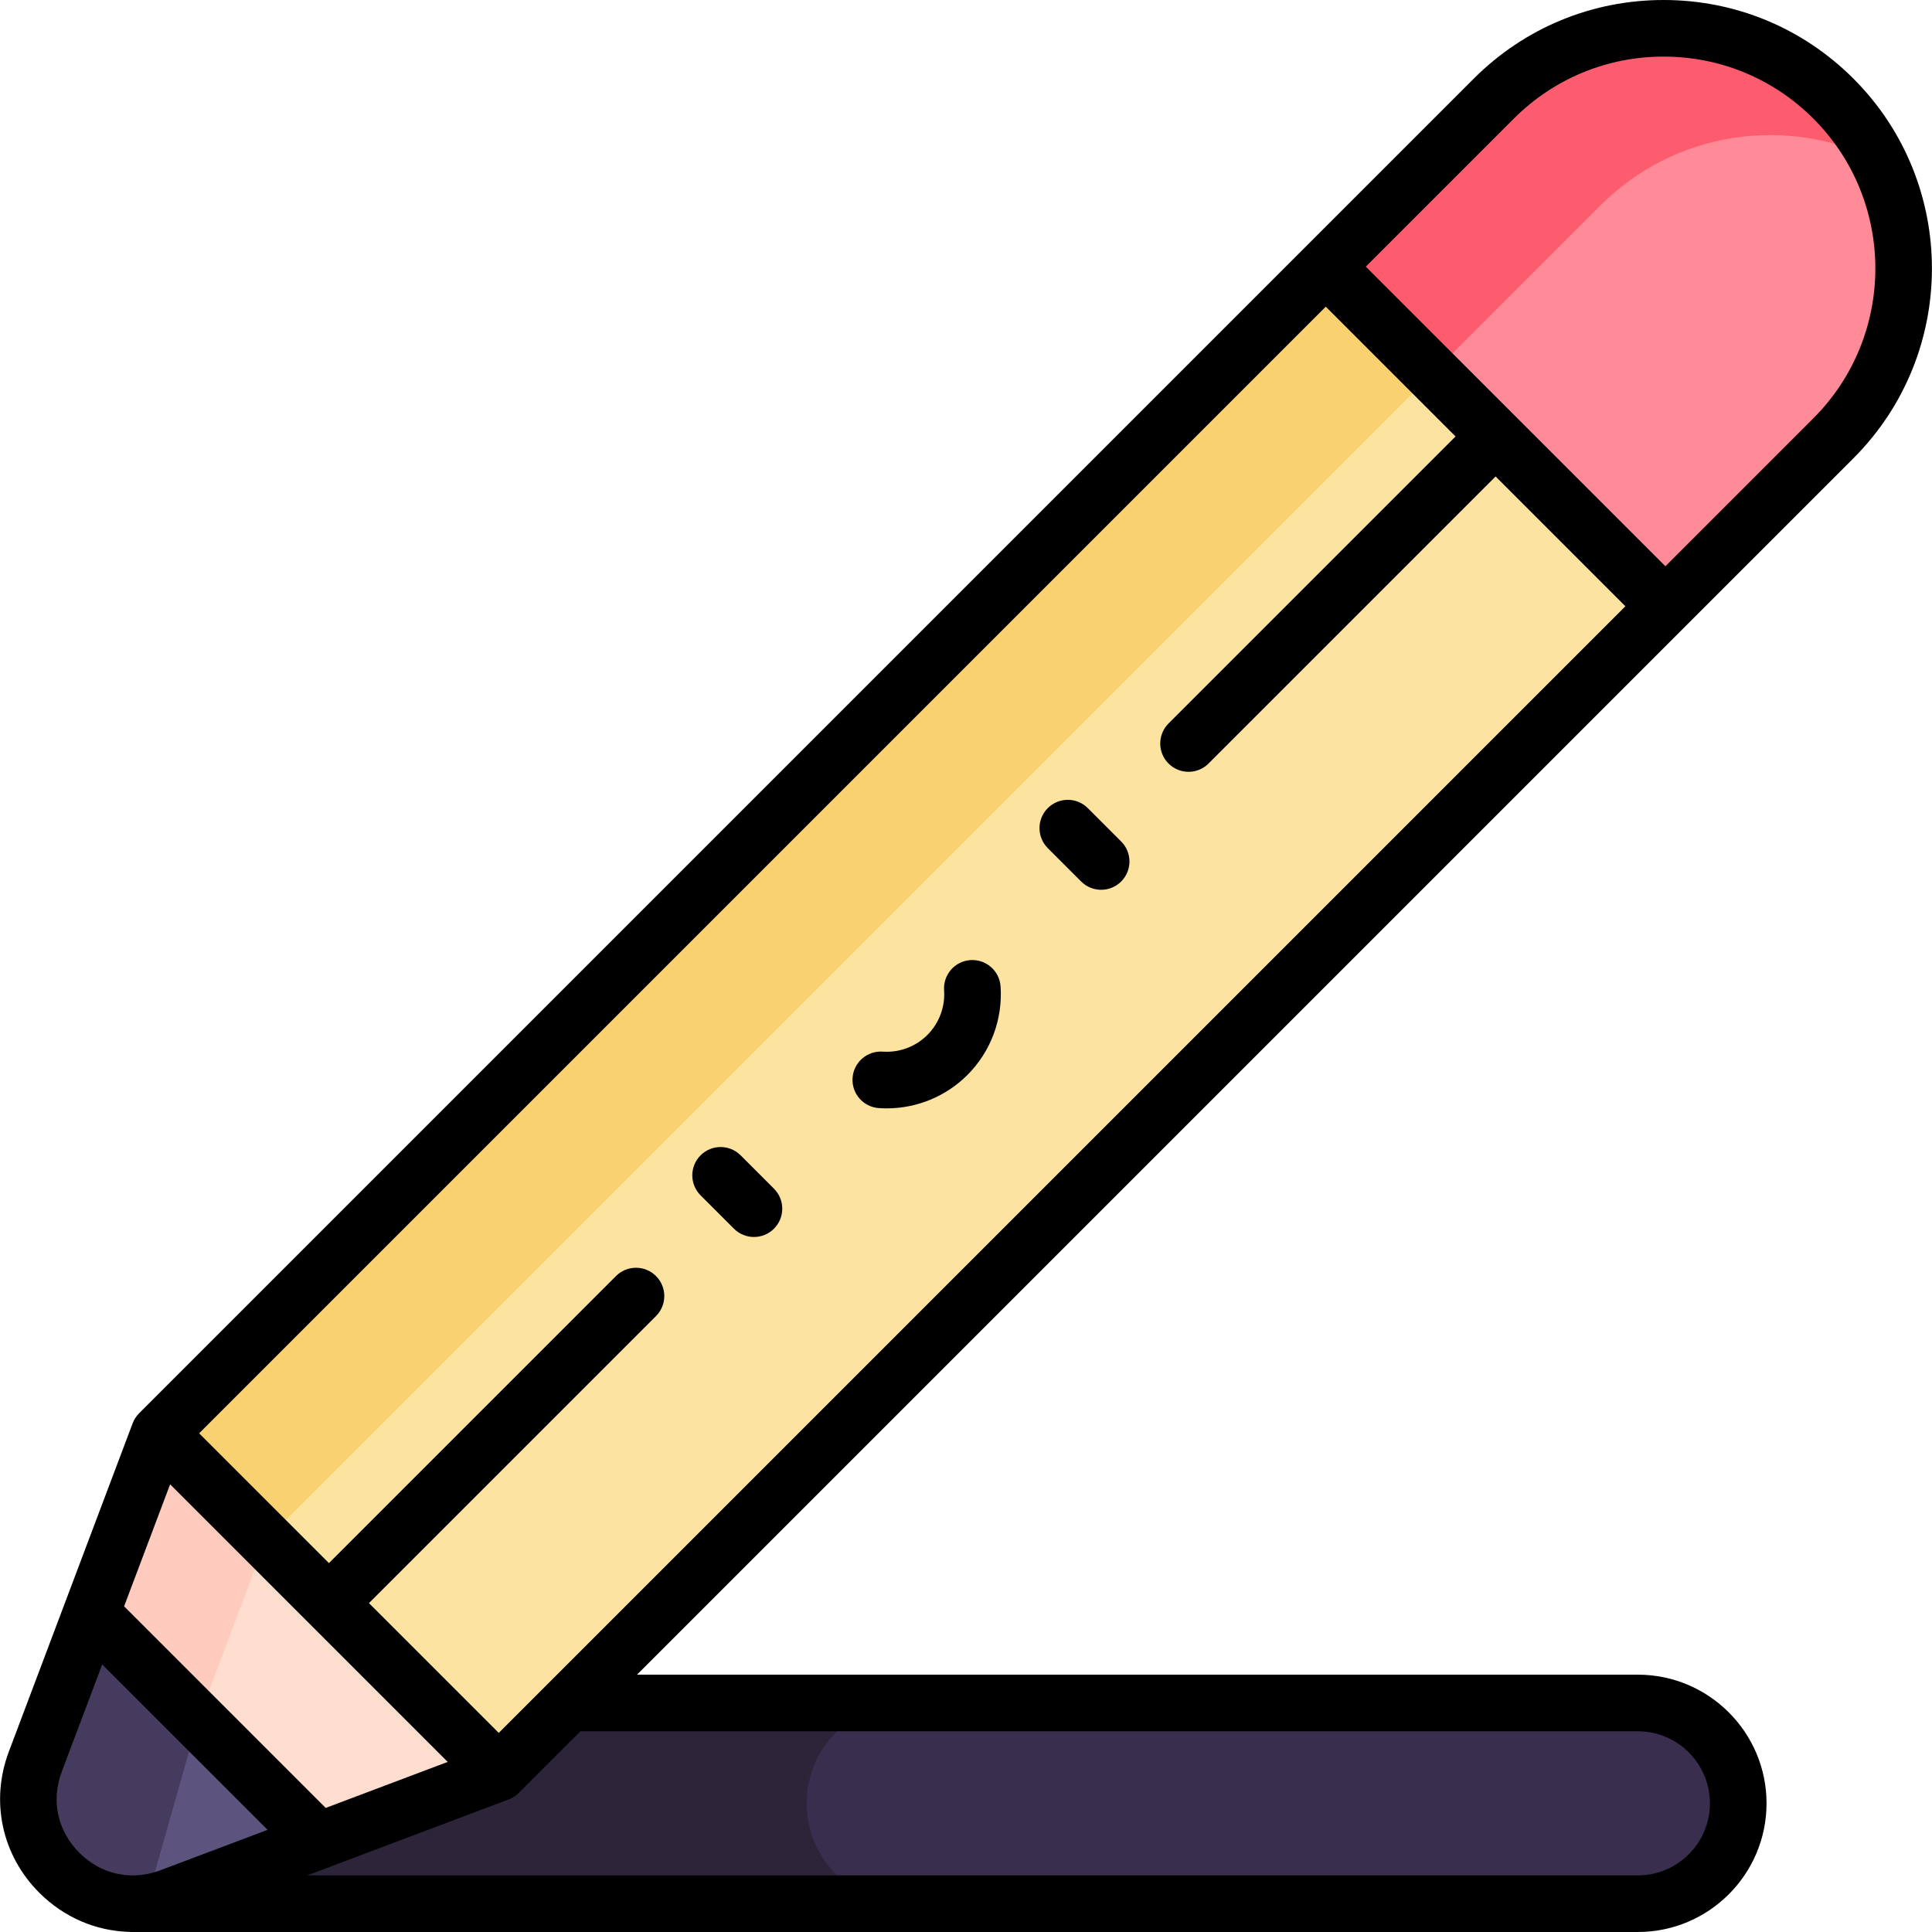<svg id="Capa_1" enable-background="new 0 0 512 512" height="512" viewBox="0 0 512 512" width="512" xmlns="http://www.w3.org/2000/svg"><g><path d="m34.779 504.5h399.275c14.689 0 26.596-11.908 26.596-26.596 0-14.689-11.908-26.596-26.596-26.596h-399.275z" fill="#392e4d"/><path d="m213.772 477.903c0 14.689 11.908 26.597 26.596 26.597h-205.589v-53.193h205.59c-14.689 0-26.597 11.908-26.597 26.596z" fill="#2c253a"/><path d="m24.167 427.579 19.94 40.327 40.327 19.94 47.738-18-30.86-59.145-59.145-30.86z" fill="#ffddcf"/><path d="m52.451 455.863 18.001-47.738 8.888-8.888-37.173-19.396-18 47.738 19.94 40.327 4.327 2.14z" fill="#ffcbbe"/><path d="m351.345 70.663-309.178 309.178 90.005 90.005 309.178-309.178-21.239-68.035z" fill="#fce3a0"/><path d="m379.63 98.947 14.587-14.587-42.872-13.697-309.178 309.178 28.285 28.284z" fill="#f9d171"/><path d="m9.364 466.838 14.803-39.259 60.267 60.267-39.259 14.803c-22.372 8.436-44.247-13.439-35.811-35.811z" fill="#5c547e"/><path d="m52.451 455.863-28.284-28.284-14.803 39.259c-7.622 20.213 9.501 40.014 29.377 37.427z" fill="#453b5e"/><path d="m441.35 160.668 44.523-44.523c24.854-24.854 24.854-65.15 0-90.005-24.854-24.854-65.15-24.854-90.005 0l-44.522 44.523z" fill="#ff8a98"/><path d="m379.63 98.947 44.522-44.523c19.912-19.912 49.729-23.854 73.582-11.862-2.977-5.921-6.919-11.48-11.862-16.422-24.854-24.854-65.151-24.854-90.005 0l-44.522 44.523z" fill="#fd5c6f"/><g><path d="m491.176 20.837c-13.437-13.437-31.303-20.837-50.306-20.837s-36.869 7.4-50.306 20.837l-353.701 353.7c-.754.754-1.338 1.66-1.714 2.657l-32.803 86.997c-4.956 13.143-1.864 27.477 8.067 37.408 6.518 6.518 14.931 10.079 23.658 10.365.233.022.469.036.708.036h399.274c18.801 0 34.097-15.296 34.097-34.097s-15.296-34.097-34.097-34.097h-265.235l322.358-322.357c27.738-27.739 27.738-72.873 0-100.612zm-181.506 181.506c1.464 1.464 3.384 2.196 5.303 2.196s3.839-.732 5.303-2.196l76.071-76.071 34.396 34.396-298.571 298.571-34.395-34.395 76.07-76.07c2.929-2.93 2.929-7.678 0-10.607-2.929-2.928-7.678-2.928-10.606 0l-76.071 76.07-34.396-34.396 298.571-298.571 34.395 34.395-76.07 76.07c-2.929 2.93-2.929 7.678 0 10.608zm-264.587 191.021 36.778 36.778.005.005s.003.003.005.005l36.777 36.777-32.332 12.192-53.424-53.424zm-28.702 76.12 10.702-28.382 43.828 43.827-28.382 10.702c-2.362.89-4.758 1.338-7.113 1.368h-.269c-5.199-.005-10.183-2.063-14.127-6.007-5.797-5.796-7.531-13.837-4.639-21.508zm417.673-10.677c10.53 0 19.097 8.566 19.097 19.097s-8.568 19.096-19.097 19.096h-352.64l5.009-1.889c.463-.125.915-.295 1.352-.51l47.043-17.739c.998-.376 1.903-.961 2.657-1.714l16.343-16.343h280.236zm7.296-308.746-79.398-79.398 39.219-39.219c10.604-10.604 24.703-16.444 39.699-16.444s29.095 5.84 39.699 16.444c21.89 21.89 21.89 57.508 0 79.397z"/><path d="m288.282 214.16c-2.929-2.93-7.678-2.929-10.606-.001-2.929 2.929-2.929 7.678 0 10.606l8.84 8.841c1.464 1.465 3.384 2.197 5.303 2.197s3.839-.732 5.303-2.196c2.929-2.929 2.929-7.678 0-10.606z"/><path d="m196.27 306.171c-2.929-2.928-7.678-2.929-10.606.001-2.929 2.929-2.929 7.678 0 10.606l8.84 8.84c1.464 1.464 3.384 2.196 5.303 2.196s3.839-.732 5.303-2.197c2.929-2.929 2.929-7.678 0-10.606z"/><path d="m257.165 254.435c-4.132.284-7.252 3.864-6.968 7.996.303 4.408-1.31 8.723-4.425 11.838-3.114 3.114-7.429 4.728-11.838 4.424-4.122-.287-7.712 2.836-7.996 6.969s2.836 7.713 6.969 7.996c.695.048 1.388.071 2.08.071 8.001 0 15.703-3.165 21.391-8.854 6.182-6.182 9.383-14.736 8.783-23.472-.283-4.132-3.866-7.248-7.996-6.968z"/></g></g></svg>